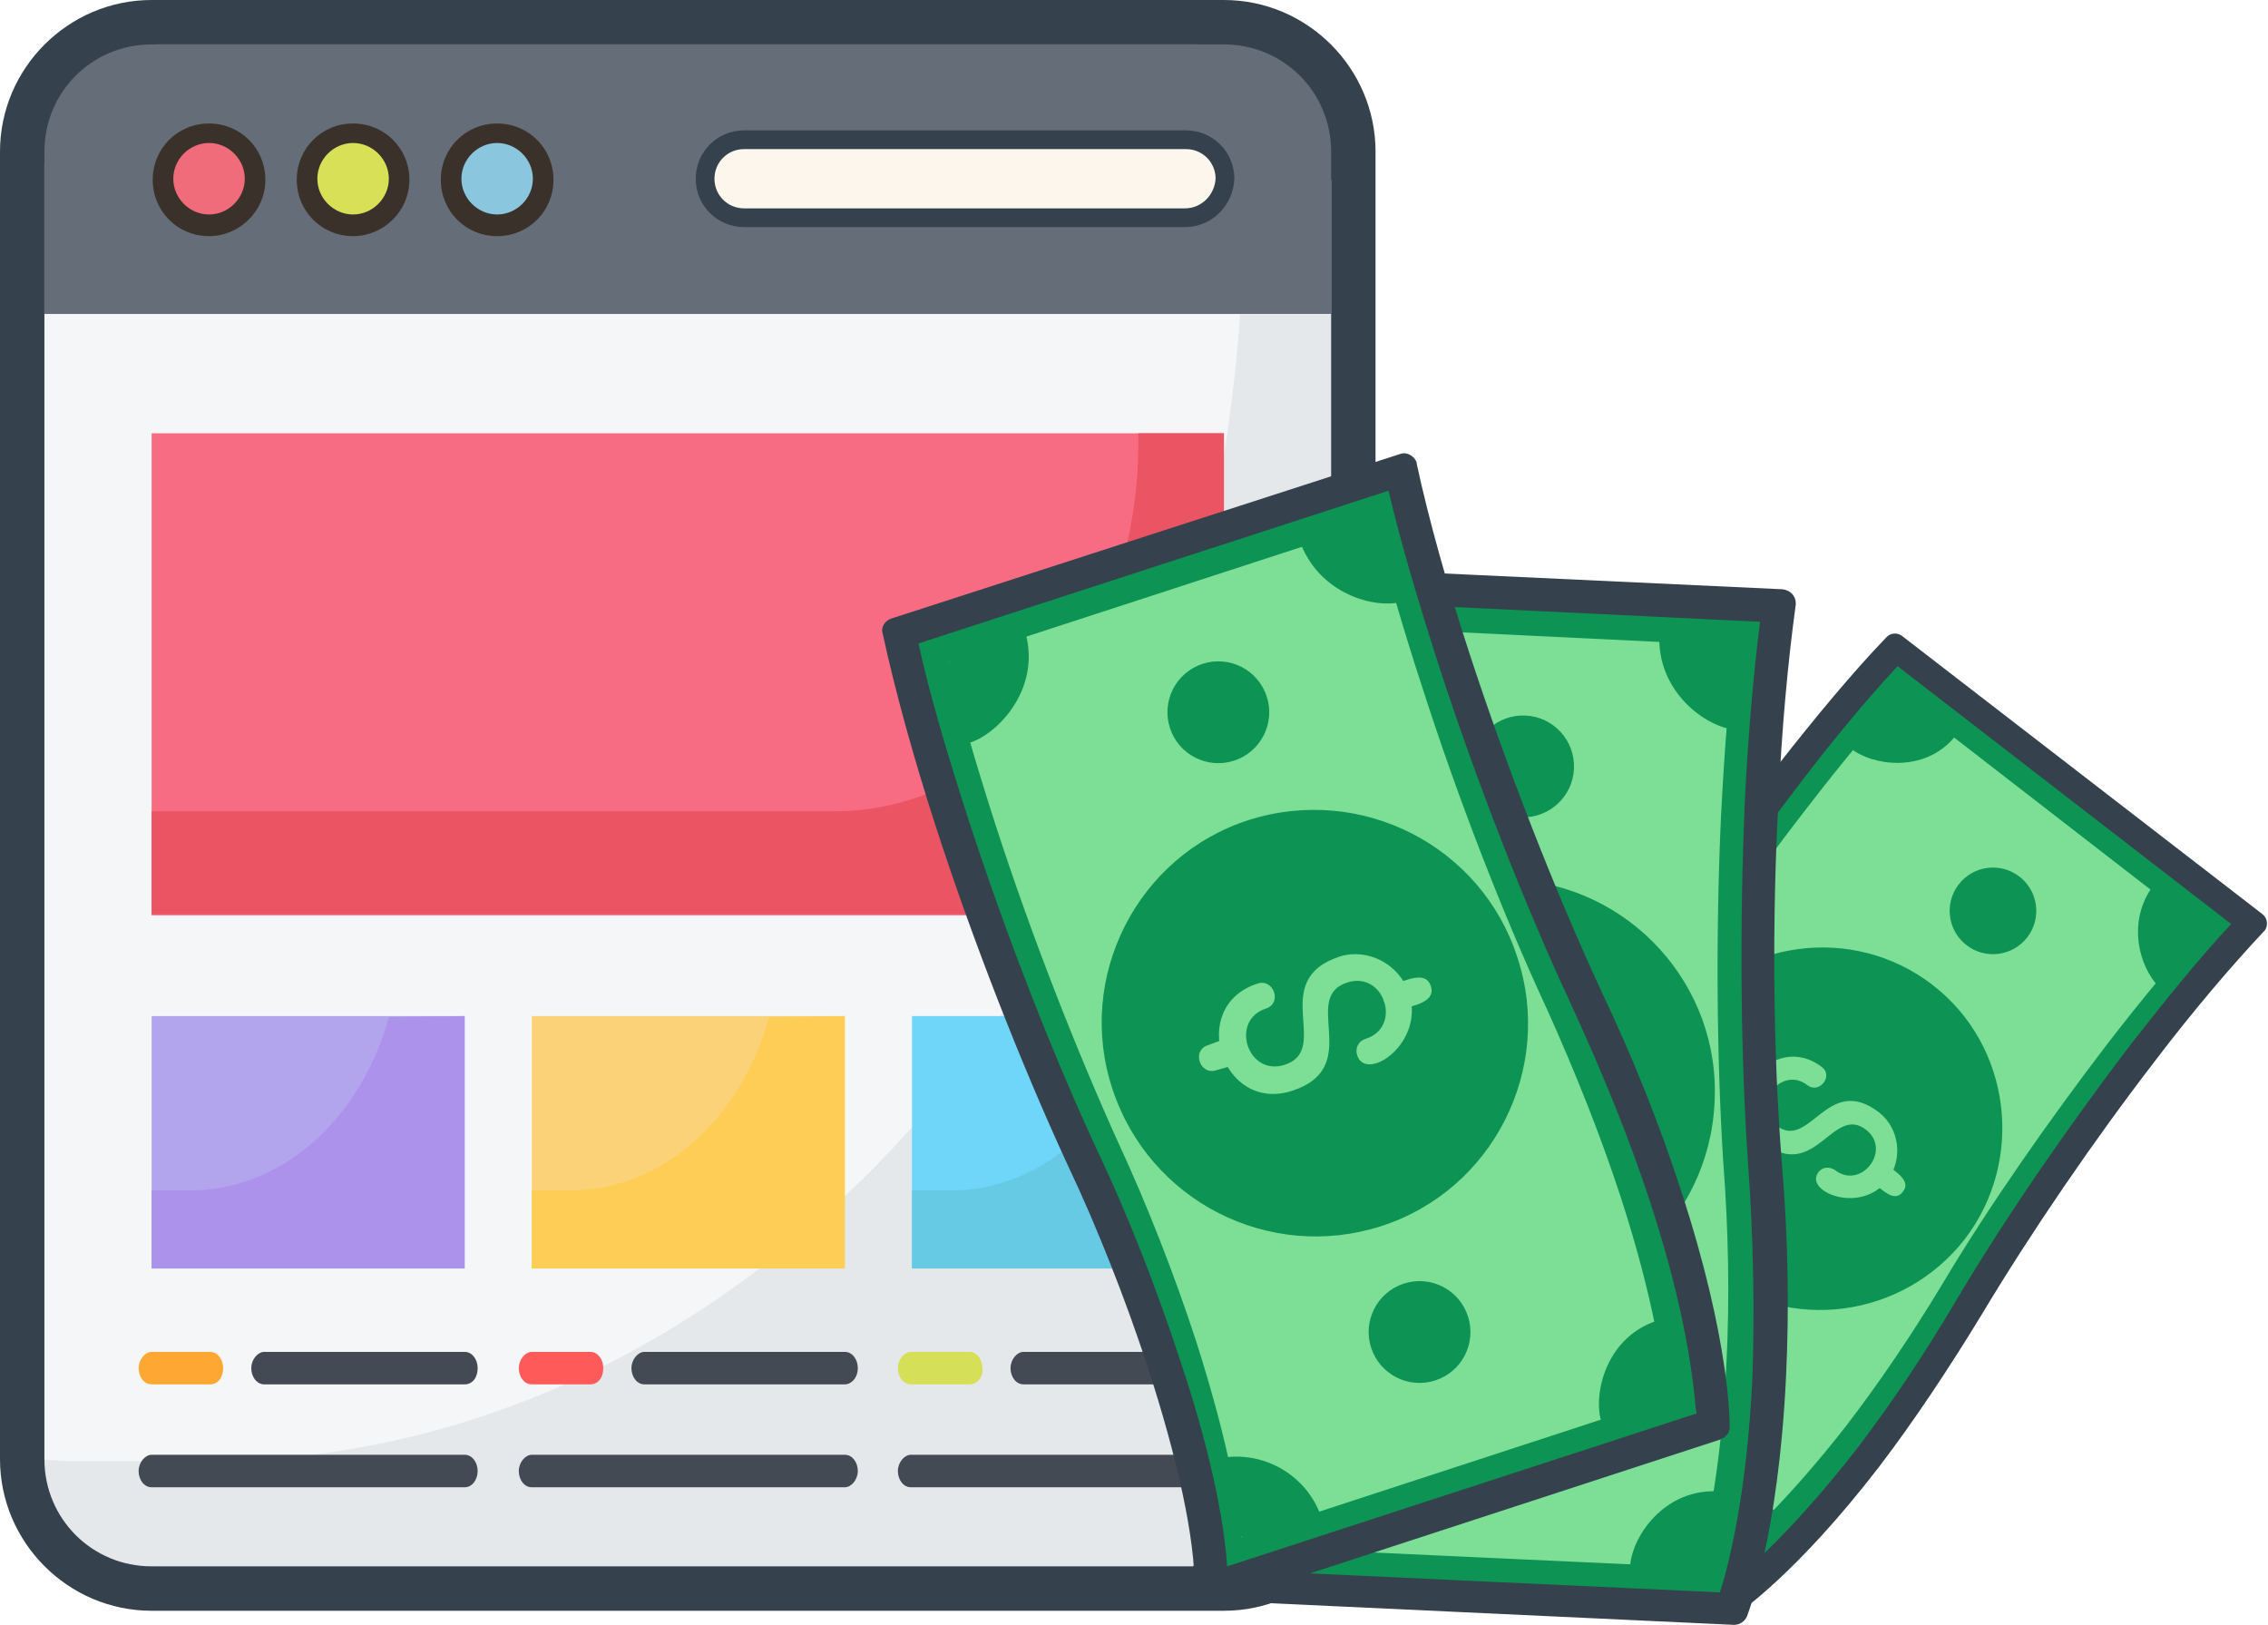 <?xml version="1.0" encoding="utf-8"?>
<!-- Generator: Adobe Illustrator 25.0.0, SVG Export Plug-In . SVG Version: 6.00 Build 0)  -->
<svg version="1.1" id="Layer_1" xmlns="http://www.w3.org/2000/svg" xmlns:xlink="http://www.w3.org/1999/xlink" x="0px" y="0px"
	 viewBox="0 0 209.4 150" style="enable-background:new 0 0 209.4 150;" xml:space="preserve">
<style type="text/css">
	.st0{fill:#656D78;}
	.st1{fill:#F4F6F8;}
	.st2{fill:#E4E8EB;}
	.st3{fill:#B3A4EE;}
	.st4{fill:#AC92EA;}
	.st5{fill:#FBD277;}
	.st6{fill:#F76C82;}
	.st7{fill:#EB5463;}
	.st8{fill:#70D6F9;}
	.st9{fill:#67CAE5;}
	.st10{fill:#FDCD56;}
	.st11{fill:#434A54;}
	.st12{fill:#FFA733;}
	.st13{fill:#FF5A5A;}
	.st14{fill:#D6DF58;}
	.st15{fill:#F16C7A;}
	.st16{fill:#3A312A;}
	.st17{fill:#D7E057;}
	.st18{fill:#8AC6DD;}
	.st19{fill:#FDF6EC;stroke:#35414D;stroke-width:1.73;stroke-miterlimit:10;}
	.st20{fill:#35414D;}
	.st21{fill-rule:evenodd;clip-rule:evenodd;fill:#7DDF96;}
	.st22{fill:#0D9353;}
	.st23{fill-rule:evenodd;clip-rule:evenodd;fill:#0D9353;}
</style>
<g>
	<g>
		<polygon class="st0" points="123.4,16.6 122.9,16.6 122.9,29 4.1,29 4.1,15.2 2.6,13.2 3.4,5.5 7.2,2.9 14.8,4.1 110.5,4.1 
			110.5,2.9 122.9,4.1 		"/>
		<path class="st1" d="M122.9,29v102.7c0,7.1-4.8,12.9-10.7,12.9H14.8c-7.6,2.6-14.6,0-10.7-12.9l0,0V29L122.9,29z"/>
		<path class="st2" d="M122.9,29v102.7c0.5,6.9,4,15.3-10.7,12.9H14.8c-12.9,1.5-12.9-4.9-11.5-10c0.8,0.2,2.7,0.3,3.5,0.3H19
			c49.8,0,91.4-46,95.5-105.9L122.9,29z"/>
		<path class="st3" d="M14,93.8h28.9v23.3H14L14,93.8z"/>
		<path class="st4" d="M42.9,93.8v23.3H14v-7.2h3.6c8.3,0,15.7-6.5,18.3-16L42.9,93.8z"/>
		<path class="st5" d="M49.1,93.8H78v23.3H49.1V93.8z"/>
		<g>
			<path class="st6" d="M14,40h99v44.5H14L14,40z"/>
			<path class="st7" d="M113,40v44.4H14v-9.5h63c15.5,0,28.1-15.2,28.1-33.9v-1L113,40z"/>
		</g>
		<path class="st8" d="M84.2,93.8H113v23.3H84.2V93.8z"/>
		<path class="st9" d="M113,93.8v23.3H84.2v-7.2h3.6c8.3,0,15.7-6.5,18.3-16L113,93.8z"/>
		<path class="st10" d="M78,93.8v23.3H49.1v-7.2h3.6c8.3,0,15.7-6.5,18.3-16L78,93.8z"/>
		<g>
			<path class="st11" d="M42.9,127.8H24.4c-0.7,0-1.2-0.7-1.2-1.5c0-0.8,0.6-1.5,1.2-1.5h18.5c0.7,0,1.2,0.7,1.2,1.5
				C44.1,127.2,43.6,127.8,42.9,127.8z"/>
			<path class="st12" d="M19.4,127.8H14c-0.7,0-1.2-0.7-1.2-1.5c0-0.8,0.6-1.5,1.2-1.5h5.4c0.7,0,1.2,0.7,1.2,1.5
				C20.6,127.2,20.1,127.8,19.4,127.8z"/>
			<path class="st11" d="M42.9,137.3H14c-0.7,0-1.2-0.7-1.2-1.5c0-0.8,0.6-1.5,1.2-1.5h28.9c0.7,0,1.2,0.7,1.2,1.5
				C44.1,136.6,43.6,137.3,42.9,137.3z"/>
			<path class="st11" d="M78,127.8H59.5c-0.7,0-1.2-0.7-1.2-1.5c0-0.8,0.6-1.5,1.2-1.5H78c0.7,0,1.2,0.7,1.2,1.5
				C79.2,127.2,78.6,127.8,78,127.8z"/>
			<path class="st13" d="M54.5,127.8h-5.4c-0.7,0-1.2-0.7-1.2-1.5c0-0.8,0.6-1.5,1.2-1.5h5.4c0.7,0,1.2,0.7,1.2,1.5
				C55.7,127.2,55.2,127.8,54.5,127.8z"/>
			<path class="st11" d="M78,137.3H49.1c-0.7,0-1.2-0.7-1.2-1.5c0-0.8,0.6-1.5,1.2-1.5H78c0.7,0,1.2,0.7,1.2,1.5
				C79.2,136.6,78.6,137.3,78,137.3z"/>
			<path class="st11" d="M113,127.8H94.5c-0.7,0-1.2-0.7-1.2-1.5c0-0.8,0.6-1.5,1.2-1.5H113c0.7,0,1.2,0.7,1.2,1.5
				C114.3,127.2,113.7,127.8,113,127.8z"/>
			<path class="st14" d="M89.5,127.8h-5.4c-0.7,0-1.2-0.7-1.2-1.5c0-0.8,0.6-1.5,1.2-1.5h5.4c0.7,0,1.2,0.7,1.2,1.5
				C90.8,127.2,90.2,127.8,89.5,127.8z"/>
			<path class="st11" d="M113,137.3H84.1c-0.7,0-1.2-0.7-1.2-1.5c0-0.8,0.6-1.5,1.2-1.5H113c0.7,0,1.2,0.7,1.2,1.5
				C114.3,136.6,113.7,137.3,113,137.3z"/>
		</g>
		<g>
			<g>
				<circle class="st15" cx="19.3" cy="16.6" r="4.3"/>
				<path class="st16" d="M19.3,21.8c-2.9,0-5.2-2.3-5.2-5.2s2.3-5.2,5.2-5.2s5.2,2.3,5.2,5.2S22.1,21.8,19.3,21.8z M19.3,13.2
					c-1.8,0-3.3,1.5-3.3,3.3s1.5,3.3,3.3,3.3c1.8,0,3.3-1.5,3.3-3.3C22.6,14.7,21.1,13.2,19.3,13.2z"/>
			</g>
			<g>
				<circle class="st17" cx="32.6" cy="16.6" r="4.3"/>
				<path class="st16" d="M32.6,21.8c-2.9,0-5.2-2.3-5.2-5.2s2.3-5.2,5.2-5.2c2.9,0,5.2,2.3,5.2,5.2S35.4,21.8,32.6,21.8z
					 M32.6,13.2c-1.8,0-3.3,1.5-3.3,3.3s1.5,3.3,3.3,3.3s3.3-1.5,3.3-3.3C35.9,14.7,34.4,13.2,32.6,13.2z"/>
			</g>
			<g>
				<circle class="st18" cx="45.9" cy="16.6" r="4.3"/>
				<path class="st16" d="M45.9,21.8c-2.9,0-5.2-2.3-5.2-5.2s2.3-5.2,5.2-5.2s5.2,2.3,5.2,5.2S48.8,21.8,45.9,21.8z M45.9,13.2
					c-1.8,0-3.3,1.5-3.3,3.3s1.5,3.3,3.3,3.3s3.3-1.5,3.3-3.3C49.2,14.7,47.7,13.2,45.9,13.2z"/>
			</g>
			<path class="st19" d="M109.4,20.1H68.7c-2,0-3.6-1.6-3.6-3.6v0c0-2,1.6-3.6,3.6-3.6h40.8c2,0,3.6,1.6,3.6,3.6v0
				C113,18.5,111.4,20.1,109.4,20.1z"/>
		</g>
		<path class="st20" d="M113,4.1c5.5,0,9.9,4.4,9.9,9.9v120.7c0,5.5-4.4,9.9-9.9,9.9H14c-5.5,0-9.9-4.4-9.9-9.9V14
			c0-5.5,4.4-9.9,9.9-9.9H113 M113,0H14C6.3,0,0,6.3,0,14v120.7c0,7.7,6.3,14,14,14h99c7.7,0,14-6.3,14-14V14C127,6.3,120.7,0,113,0
			L113,0z"/>
	</g>
	<g>
		<path id="_409268072_51_" class="st21" d="M170.9,134.2c-2.7,3.5-6.2,7.5-9.6,10.5c-0.4,0.3-1,0.3-1.5,0l-28.2-21.8
			c-1.5-1.1,0.6-2.4,2.1-3.9c6.4-6.5,11.9-14.5,16.8-22.9c6.1-10.5,14.6-22.6,23-32.3c0.4-0.4,1-0.4,1.6-0.1l28.3,21.9
			c0.5,0.4,0.7,1.1,0.3,1.6c-8.6,9.9-17.2,22-23.5,33C177.2,125.4,174.1,130.1,170.9,134.2L170.9,134.2z"/>
		<path id="_409267760_102_" class="st22" d="M166.9,74.5c3-3.9,6-7.5,8.5-10.3l27.9,21.6c-2.6,2.9-5.5,6.4-8.6,10.4
			c-5.6,7.3-11.3,15.5-15.4,22.4c-2.9,4.8-5.9,9.2-8.9,13.1c-5.4,6.9-9.5,10.6-11.1,11.9L131.5,122c3.8-3.1,7.9-8,10.8-11.7
			c3.3-4.3,6.6-9.2,9.3-13.7C155.7,89.8,161.3,81.7,166.9,74.5 M165,73c-5.5,7.1-11.2,15.3-15.4,22.4c-2.6,4.4-5.9,9.1-9.2,13.4
			c-4.2,5.4-8.5,10.1-11.8,12.4c-0.1,0.1-0.2,0.1-0.2,0.2c-0.3,0.4-0.3,1,0.2,1.4l30.2,23.3c0.3,0.3,0.8,0.3,1.1,0
			c0.2-0.1,5.2-3.6,12.5-13.1l0,0c3.1-4,6.1-8.5,9.1-13.4c4.3-7.1,9.8-15.2,15.3-22.2c3.3-4.3,6.6-8.3,9.5-11.4c0,0,0,0,0.1-0.1
			c0.3-0.4,0.3-1-0.2-1.4l-30.2-23.3c-0.4-0.3-0.9-0.3-1.3,0.1C171.7,64.7,168.4,68.6,165,73L165,73z M172.4,133.1L172.4,133.1
			C172.4,133.1,172.4,133.1,172.4,133.1L172.4,133.1z"/>
		<path id="_409267760_101_" class="st20" d="M166.2,72.3c3.2-4.2,6.3-7.9,9-10.8L206,85.3c-2.8,3-5.9,6.8-9.1,10.9
			c-5.9,7.7-11.8,16.3-16.2,23.7c-3,5.1-6.1,9.7-9.3,13.9c-5.7,7.3-10,11.1-11.8,12.5l-30.7-23.7c4.1-3.2,8.4-8.3,11.4-12.3
			c3.5-4.5,7-9.7,9.8-14.4C154.4,88.5,160.3,80,166.2,72.3 M164.1,70.7c-5.8,7.5-11.7,16.1-16.2,23.7c-2.7,4.6-6.1,9.6-9.6,14.2
			c-4.4,5.7-9,10.6-12.5,13c-0.1,0.1-0.2,0.1-0.2,0.2c-0.3,0.4-0.3,1.1,0.2,1.5L159,149c0.4,0.3,0.8,0.3,1.2,0.1
			c0.2-0.1,5.6-3.7,13.3-13.7l0,0c3.2-4.2,6.4-9,9.5-14.1c4.5-7.5,10.3-16,16-23.4c3.5-4.6,7-8.7,10-11.9c0,0,0,0,0.1-0.1
			c0.3-0.4,0.3-1.1-0.2-1.5l-33.3-25.7c-0.4-0.3-1-0.3-1.4,0.1C171.2,61.9,167.7,66.1,164.1,70.7L164.1,70.7z M173.5,135.3
			L173.5,135.3C173.5,135.3,173.5,135.3,173.5,135.3L173.5,135.3z"/>
		<g>
			<path id="_409267496_51_" class="st23" d="M170.9,69.1c1.3-1.6,2.5-3.1,3.8-4.6c0.3-0.4,0.8-0.4,1.2-0.1l4.6,3.6
				C177.6,71.5,172.7,70.6,170.9,69.1L170.9,69.1z"/>
			<path id="_409268120_51_" class="st23" d="M198.7,81.9l4.7,3.6c0.4,0.3,0.5,0.9,0.1,1.3c-1.3,1.5-2.5,3-3.8,4.6
				C197.9,90.1,196.1,85.6,198.7,81.9L198.7,81.9z"/>
			<path id="_409267040_51_" class="st23" d="M164.3,139.8c-1.3,1.5-2.6,2.9-3.9,4.1c-0.3,0.3-0.7,0.3-1.1,0.1l-4.4-3.4
				C156.1,138.7,160.8,136.8,164.3,139.8L164.3,139.8z"/>
			<path id="_409266752_51_" class="st23" d="M136.4,126.3l-4.6-3.5c-1.1-0.8,0.6-2,1.8-3.2c0.7-0.7,1.4-1.5,2-2.2
				C138,119.7,138.4,123.5,136.4,126.3L136.4,126.3z"/>
		</g>
		<path id="_409266968_51_" class="st23" d="M181.4,114.4c-5.7,7.3-16.2,8.7-23.5,3.1c-7.3-5.6-8.6-16.2-3-23.5
			c5.7-7.3,16.2-8.7,23.5-3.1C185.7,96.5,187,107.1,181.4,114.4L181.4,114.4z"/>
		<ellipse transform="matrix(0.611 -0.791 0.791 0.611 -39.266 169.351)" class="st22" cx="152.8" cy="124.6" rx="4" ry="4"/>
		<ellipse transform="matrix(0.611 -0.791 0.791 0.611 5.079 178.388)" class="st22" cx="184.1" cy="84" rx="4" ry="4"/>
		<g>
			<path id="_409266824_52_" class="st21" d="M174.3,108.9c-2.5,3.3-7.8,1.1-6.4-0.7c0.4-0.5,1-0.5,1.5-0.2c2.4,1.9,5.3-1.8,2.9-3.7
				c-3.1-2.4-4.7,4.9-9.5,1.2c-4.6-3.5,0.8-10.5,5.4-7c1.1,0.8-0.2,2.5-1.3,1.7c-2.4-1.9-5.3,1.8-2.9,3.7c3.1,2.4,4.7-4.9,9.5-1.2
				C175.4,104.2,175.7,107,174.3,108.9L174.3,108.9z"/>
			<path id="_409267328_52_" class="st21" d="M163.6,100.7c-0.8,1.1-1.9-0.2-2.9-0.9c-1.1-0.8,0.2-2.5,1.3-1.7
				C162.9,98.9,164.4,99.6,163.6,100.7z"/>
			<path id="_409266872_52_" class="st21" d="M175.7,110c-0.8,1.1-1.9-0.2-2.9-0.9c-1.1-0.8,0.2-2.5,1.3-1.7
				C175,108.2,176.5,109,175.7,110z"/>
		</g>
	</g>
	<g>
		<path id="_409268072_50_" class="st21" d="M161.6,127.9c-0.2,5.1-0.9,11.3-2.1,16.5c-0.1,0.6-0.7,1-1.4,1l-41.8-2
			c-2.2-0.1-1-2.8-0.6-5.2c1.7-10.6,1.7-21.9,0.7-33.3c-1.3-14.2-1.2-31.5,0.4-46.5c0.1-0.7,0.7-1.1,1.4-1.1l41.9,2
			c0.8,0,1.4,0.7,1.3,1.4c-1.6,15.2-1.7,32.7-0.4,47.5C161.7,115.2,161.9,121.8,161.6,127.9L161.6,127.9z"/>
		<path id="_409267760_100_" class="st22" d="M117.6,73.2c0.3-5.8,0.7-11.2,1.3-15.6l41.3,2c-0.6,4.5-1,9.9-1.3,15.7
			c-0.5,10.8-0.4,22.4,0.2,31.9c0.5,6.5,0.6,12.8,0.3,18.6c-0.5,10.3-2,16.5-2.7,18.9l-41.2-1.9c1.6-5.5,2.2-12.9,2.5-18.5
			c0.3-6.4,0.2-13.3-0.2-19.4C117.2,95.4,117.1,83.9,117.6,73.2 M114.8,73c-0.5,10.5-0.4,22.2,0.2,31.9c0.4,6,0.5,12.7,0.2,19.1
			c-0.4,8-1.4,15.4-3,19.8c0,0.1-0.1,0.2-0.1,0.4c0,0.6,0.4,1.2,1.1,1.2l44.7,2.1c0.5,0,0.9-0.3,1.1-0.7c0.1-0.3,2.6-7,3.3-21l0,0
			c0.3-5.9,0.2-12.3-0.3-18.9c-0.7-9.7-0.7-21.2-0.2-31.5c0.3-6.4,0.8-12.4,1.5-17.3c0,0,0-0.1,0-0.1c0-0.6-0.4-1.2-1.1-1.2
			l-44.7-2.1c-0.6,0-1.1,0.4-1.2,1C115.6,60.5,115.1,66.6,114.8,73L114.8,73z M162.3,125.8L162.3,125.8
			C162.3,125.8,162.3,125.8,162.3,125.8L162.3,125.8z"/>
		<path id="_409267760_99_" class="st20" d="M115.5,71.6c0.3-6.2,0.8-11.8,1.4-16.4l45.6,2.2c-0.6,4.8-1.1,10.4-1.4,16.5
			c-0.5,11.4-0.4,23.6,0.3,33.6c0.5,6.9,0.6,13.5,0.4,19.6c-0.5,10.8-2.2,17.4-3,19.9l-45.5-2.1c1.7-5.8,2.4-13.6,2.7-19.5
			c0.3-6.7,0.2-14-0.3-20.4C115.1,95,115,82.9,115.5,71.6 M112.4,71.4c-0.5,11.1-0.4,23.4,0.3,33.6c0.5,6.3,0.6,13.4,0.3,20.1
			c-0.4,8.4-1.5,16.2-3.3,20.9c0,0.1-0.1,0.2-0.1,0.4c0,0.6,0.5,1.2,1.2,1.3l49.3,2.3c0.5,0,1-0.3,1.2-0.8c0.1-0.3,2.9-7.4,3.6-22.1
			l0,0c0.3-6.2,0.2-12.9-0.4-19.9c-0.8-10.2-0.9-22.3-0.3-33.2c0.3-6.8,0.9-13.1,1.6-18.2c0,0,0-0.1,0-0.1c0-0.7-0.5-1.2-1.2-1.3
			l-49.3-2.3c-0.6,0-1.2,0.4-1.3,1C113.3,58.2,112.7,64.6,112.4,71.4L112.4,71.4z M164.9,127.2L164.9,127.2
			C164.9,127.2,164.9,127.2,164.9,127.2L164.9,127.2z"/>
		<g>
			<path id="_409267496_50_" class="st23" d="M117.9,65.3c0.2-2.4,0.3-4.7,0.6-7c0.1-0.5,0.5-1,1.1-0.9l6.9,0.3
				C125.9,63.1,120.6,65.6,117.9,65.3L117.9,65.3z"/>
			<path id="_409268120_50_" class="st23" d="M153.2,59l7,0.3c0.6,0,1,0.6,1,1.1c-0.2,2.3-0.4,4.6-0.6,7
				C157.9,67.4,153.2,64.2,153.2,59L153.2,59z"/>
			<path id="_409267040_50_" class="st23" d="M159,137.7c-0.3,2.3-0.6,4.5-1,6.6c-0.1,0.5-0.5,0.8-1,0.8l-6.5-0.3
				C150.5,142.1,153.6,137.2,159,137.7L159,137.7z"/>
			<path id="_409266752_50_" class="st23" d="M123.1,143.4l-6.8-0.3c-1.6-0.1-0.7-2.3-0.4-4.3c0.2-1.2,0.3-2.3,0.5-3.5
				C120.3,136,123.1,139.4,123.1,143.4L123.1,143.4z"/>
		</g>
		<path id="_409266968_50_" class="st23" d="M158.3,101.8c-0.5,10.8-9.7,19.3-20.5,18.7c-10.8-0.5-19.2-9.8-18.7-20.6
			c0.5-10.8,9.7-19.3,20.5-18.7C150.5,81.7,158.9,91,158.3,101.8L158.3,101.8z"/>
		
			<ellipse transform="matrix(4.721398e-02 -0.999 0.999 4.721398e-02 0.526 262.287)" class="st22" cx="137.8" cy="130.9" rx="4.7" ry="4.7"/>
		
			<ellipse transform="matrix(4.722670e-02 -0.999 0.999 4.722670e-02 63.258 207.868)" class="st22" cx="140.6" cy="70.8" rx="4.7" ry="4.7"/>
		<g>
			<path id="_409266824_51_" class="st21" d="M147.8,101.3c-0.2,4.8-6.7,6.3-6.6,3.7c0-0.7,0.6-1.2,1.3-1.2c3.6,0.2,3.8-5.3,0.3-5.5
				c-4.6-0.2-1.2,7.9-8.3,7.5c-6.8-0.3-6.3-10.7,0.5-10.4c1.6,0.1,1.5,2.5-0.1,2.4c-3.6-0.2-3.8,5.3-0.3,5.5
				c4.6,0.2,1.2-7.9,8.3-7.5C145.8,96,148,98.5,147.8,101.3L147.8,101.3z"/>
			<path id="_409267328_51_" class="st21" d="M132.1,100.6c-0.1,1.6-2,1.1-3.4,1.1c-1.6-0.1-1.5-2.5,0.1-2.4
				C130.2,99.3,132.1,99,132.1,100.6z"/>
			<path id="_409266872_51_" class="st21" d="M149.9,101.4c-0.1,1.6-2,1.1-3.4,1.1c-1.6-0.1-1.5-2.5,0.1-2.4
				C148.1,100.1,150,99.9,149.9,101.4z"/>
		</g>
	</g>
	<g>
		<path id="_409268072_49_" class="st21" d="M152.4,111.6c1.6,4.9,3.1,10.9,3.8,16.2c0.1,0.6-0.3,1.2-1,1.4l-39.8,12.9
			c-2.1,0.7-1.9-2.2-2.4-4.6c-2.1-10.5-6.1-21.1-11.1-31.4c-6.2-12.8-12.3-29.1-16-43.6c-0.2-0.6,0.3-1.3,1-1.5l39.9-13
			c0.8-0.2,1.5,0.1,1.7,0.8c3.9,14.8,10,31.2,16.5,44.6C148,99.8,150.5,105.9,152.4,111.6L152.4,111.6z"/>
		<path id="_409267760_98_" class="st22" d="M91.9,76.1c-1.8-5.6-3.3-10.7-4.3-15l39.3-12.8c1.1,4.4,2.6,9.6,4.4,15.1
			c3.3,10.3,7.5,21.1,11.5,29.7c2.7,6,5,11.8,6.8,17.3c3.2,9.8,4,16.1,4.2,18.7l-39.2,12.8c-0.5-5.7-2.5-12.9-4.2-18.2
			c-2-6.1-4.5-12.5-7.1-18.1C99.4,97,95.2,86.3,91.9,76.1 M89.2,76.9c3.3,10,7.4,20.9,11.5,29.8c2.5,5.4,5,11.7,6.9,17.8
			c2.5,7.6,4.2,14.9,4.2,19.6c0,0.1,0,0.2,0.1,0.4c0.2,0.6,0.8,0.9,1.4,0.7l42.5-13.8c0.5-0.1,0.8-0.6,0.8-1.1c0-0.3,0-7.5-4.4-20.8
			h0c-1.8-5.6-4.2-11.5-7-17.6c-4.1-8.8-8.2-19.5-11.4-29.4c-2-6.1-3.6-11.9-4.7-16.7c0,0,0-0.1,0-0.1c-0.2-0.6-0.8-0.9-1.4-0.7
			L85.2,58.8c-0.5,0.2-0.9,0.8-0.7,1.3C85.6,64.9,87.2,70.8,89.2,76.9L89.2,76.9z M152.3,109.5L152.3,109.5
			C152.3,109.5,152.3,109.5,152.3,109.5L152.3,109.5z"/>
		<path id="_409267760_97_" class="st20" d="M89.3,75.3c-1.9-5.9-3.5-11.3-4.5-15.9l43.4-14.1c1.1,4.7,2.7,10.1,4.6,16
			c3.5,10.8,8,22.3,12.2,31.3c2.9,6.3,5.4,12.4,7.3,18.2c3.4,10.3,4.1,17,4.3,19.7l-43.3,14.1c-0.4-6-2.5-13.6-4.4-19.2
			c-2.1-6.4-4.7-13.1-7.5-19C97.2,97.4,92.8,86.1,89.3,75.3 M86.4,76.3c3.4,10.5,7.9,22,12.2,31.3c2.7,5.7,5.3,12.3,7.4,18.7
			c2.6,8,4.4,15.7,4.3,20.7c0,0.1,0,0.3,0.1,0.4c0.2,0.6,0.9,1,1.5,0.8l46.9-15.3c0.5-0.2,0.9-0.6,0.9-1.1c0-0.3,0.1-7.9-4.5-21.9h0
			c-1.9-5.9-4.4-12.2-7.4-18.5c-4.3-9.3-8.7-20.6-12.1-31c-2.1-6.4-3.8-12.5-4.9-17.6c0,0,0-0.1,0-0.1c-0.2-0.6-0.9-1-1.5-0.8
			L82.3,57.1c-0.6,0.2-1,0.8-0.8,1.4C82.6,63.6,84.3,69.8,86.4,76.3L86.4,76.3z M155.2,109.8L155.2,109.8
			C155.2,109.8,155.2,109.8,155.2,109.8L155.2,109.8z"/>
		<g>
			<path id="_409267496_49_" class="st23" d="M89.4,68.6c-0.7-2.3-1.3-4.5-1.9-6.7c-0.1-0.5,0.2-1.1,0.7-1.3l6.5-2.1
				C96.1,63.7,92,67.9,89.4,68.6L89.4,68.6z"/>
			<path id="_409268120_49_" class="st23" d="M120.1,50.2l6.6-2.2c0.6-0.2,1.2,0.1,1.3,0.7c0.6,2.2,1.2,4.4,1.9,6.7
				C127.5,56.4,122,55.1,120.1,50.2L120.1,50.2z"/>
			<path id="_409267040_49_" class="st23" d="M153.4,121.8c0.6,2.2,1,4.5,1.4,6.5c0.1,0.5-0.2,0.9-0.7,1.1l-6.2,2
				C147,128.9,148.2,123.2,153.4,121.8L153.4,121.8z"/>
			<path id="_409266752_49_" class="st23" d="M121.9,139.8l-6.5,2.1c-1.5,0.5-1.5-1.9-1.9-3.9c-0.2-1.1-0.5-2.3-0.8-3.4
				C116.6,133.9,120.5,136.1,121.9,139.8L121.9,139.8z"/>
		</g>
		<path id="_409266968_49_" class="st23" d="M140.1,88.4c3.4,10.3-2.3,21.5-12.6,24.8c-10.3,3.3-21.4-2.3-24.8-12.7
			c-3.4-10.3,2.3-21.5,12.6-24.8C125.7,72.4,136.8,78.1,140.1,88.4L140.1,88.4z"/>
		
			<ellipse transform="matrix(0.951 -0.309 0.309 0.951 -31.588 46.6)" class="st22" cx="131.1" cy="122.9" rx="4.7" ry="4.7"/>
		
			<ellipse transform="matrix(0.951 -0.309 0.309 0.951 -14.802 38.034)" class="st22" cx="112.5" cy="65.7" rx="4.7" ry="4.7"/>
		<g>
			<path id="_409266824_50_" class="st21" d="M130.1,91.7c1.5,4.6-4,8.3-4.8,5.7c-0.2-0.6,0.1-1.3,0.8-1.5c3.4-1.1,1.7-6.3-1.7-5.2
				c-4.4,1.4,1.6,7.8-5.1,10c-6.5,2.1-9.7-7.8-3.2-9.9c1.5-0.5,2.3,1.8,0.8,2.3c-3.4,1.1-1.7,6.3,1.7,5.2c4.4-1.4-1.6-7.8,5.1-10
				C126.3,87.5,129.2,89,130.1,91.7L130.1,91.7z"/>
			<path id="_409267328_50_" class="st21" d="M115.1,96.6c0.5,1.5-1.5,1.8-2.8,2.2c-1.5,0.5-2.3-1.8-0.8-2.3
				C112.9,96,114.6,95.1,115.1,96.6z"/>
			<path id="_409266872_50_" class="st21" d="M132.1,91c0.5,1.5-1.5,1.8-2.8,2.2c-1.5,0.5-2.3-1.8-0.8-2.3
				C129.9,90.5,131.6,89.6,132.1,91z"/>
		</g>
	</g>
</g>
</svg>
